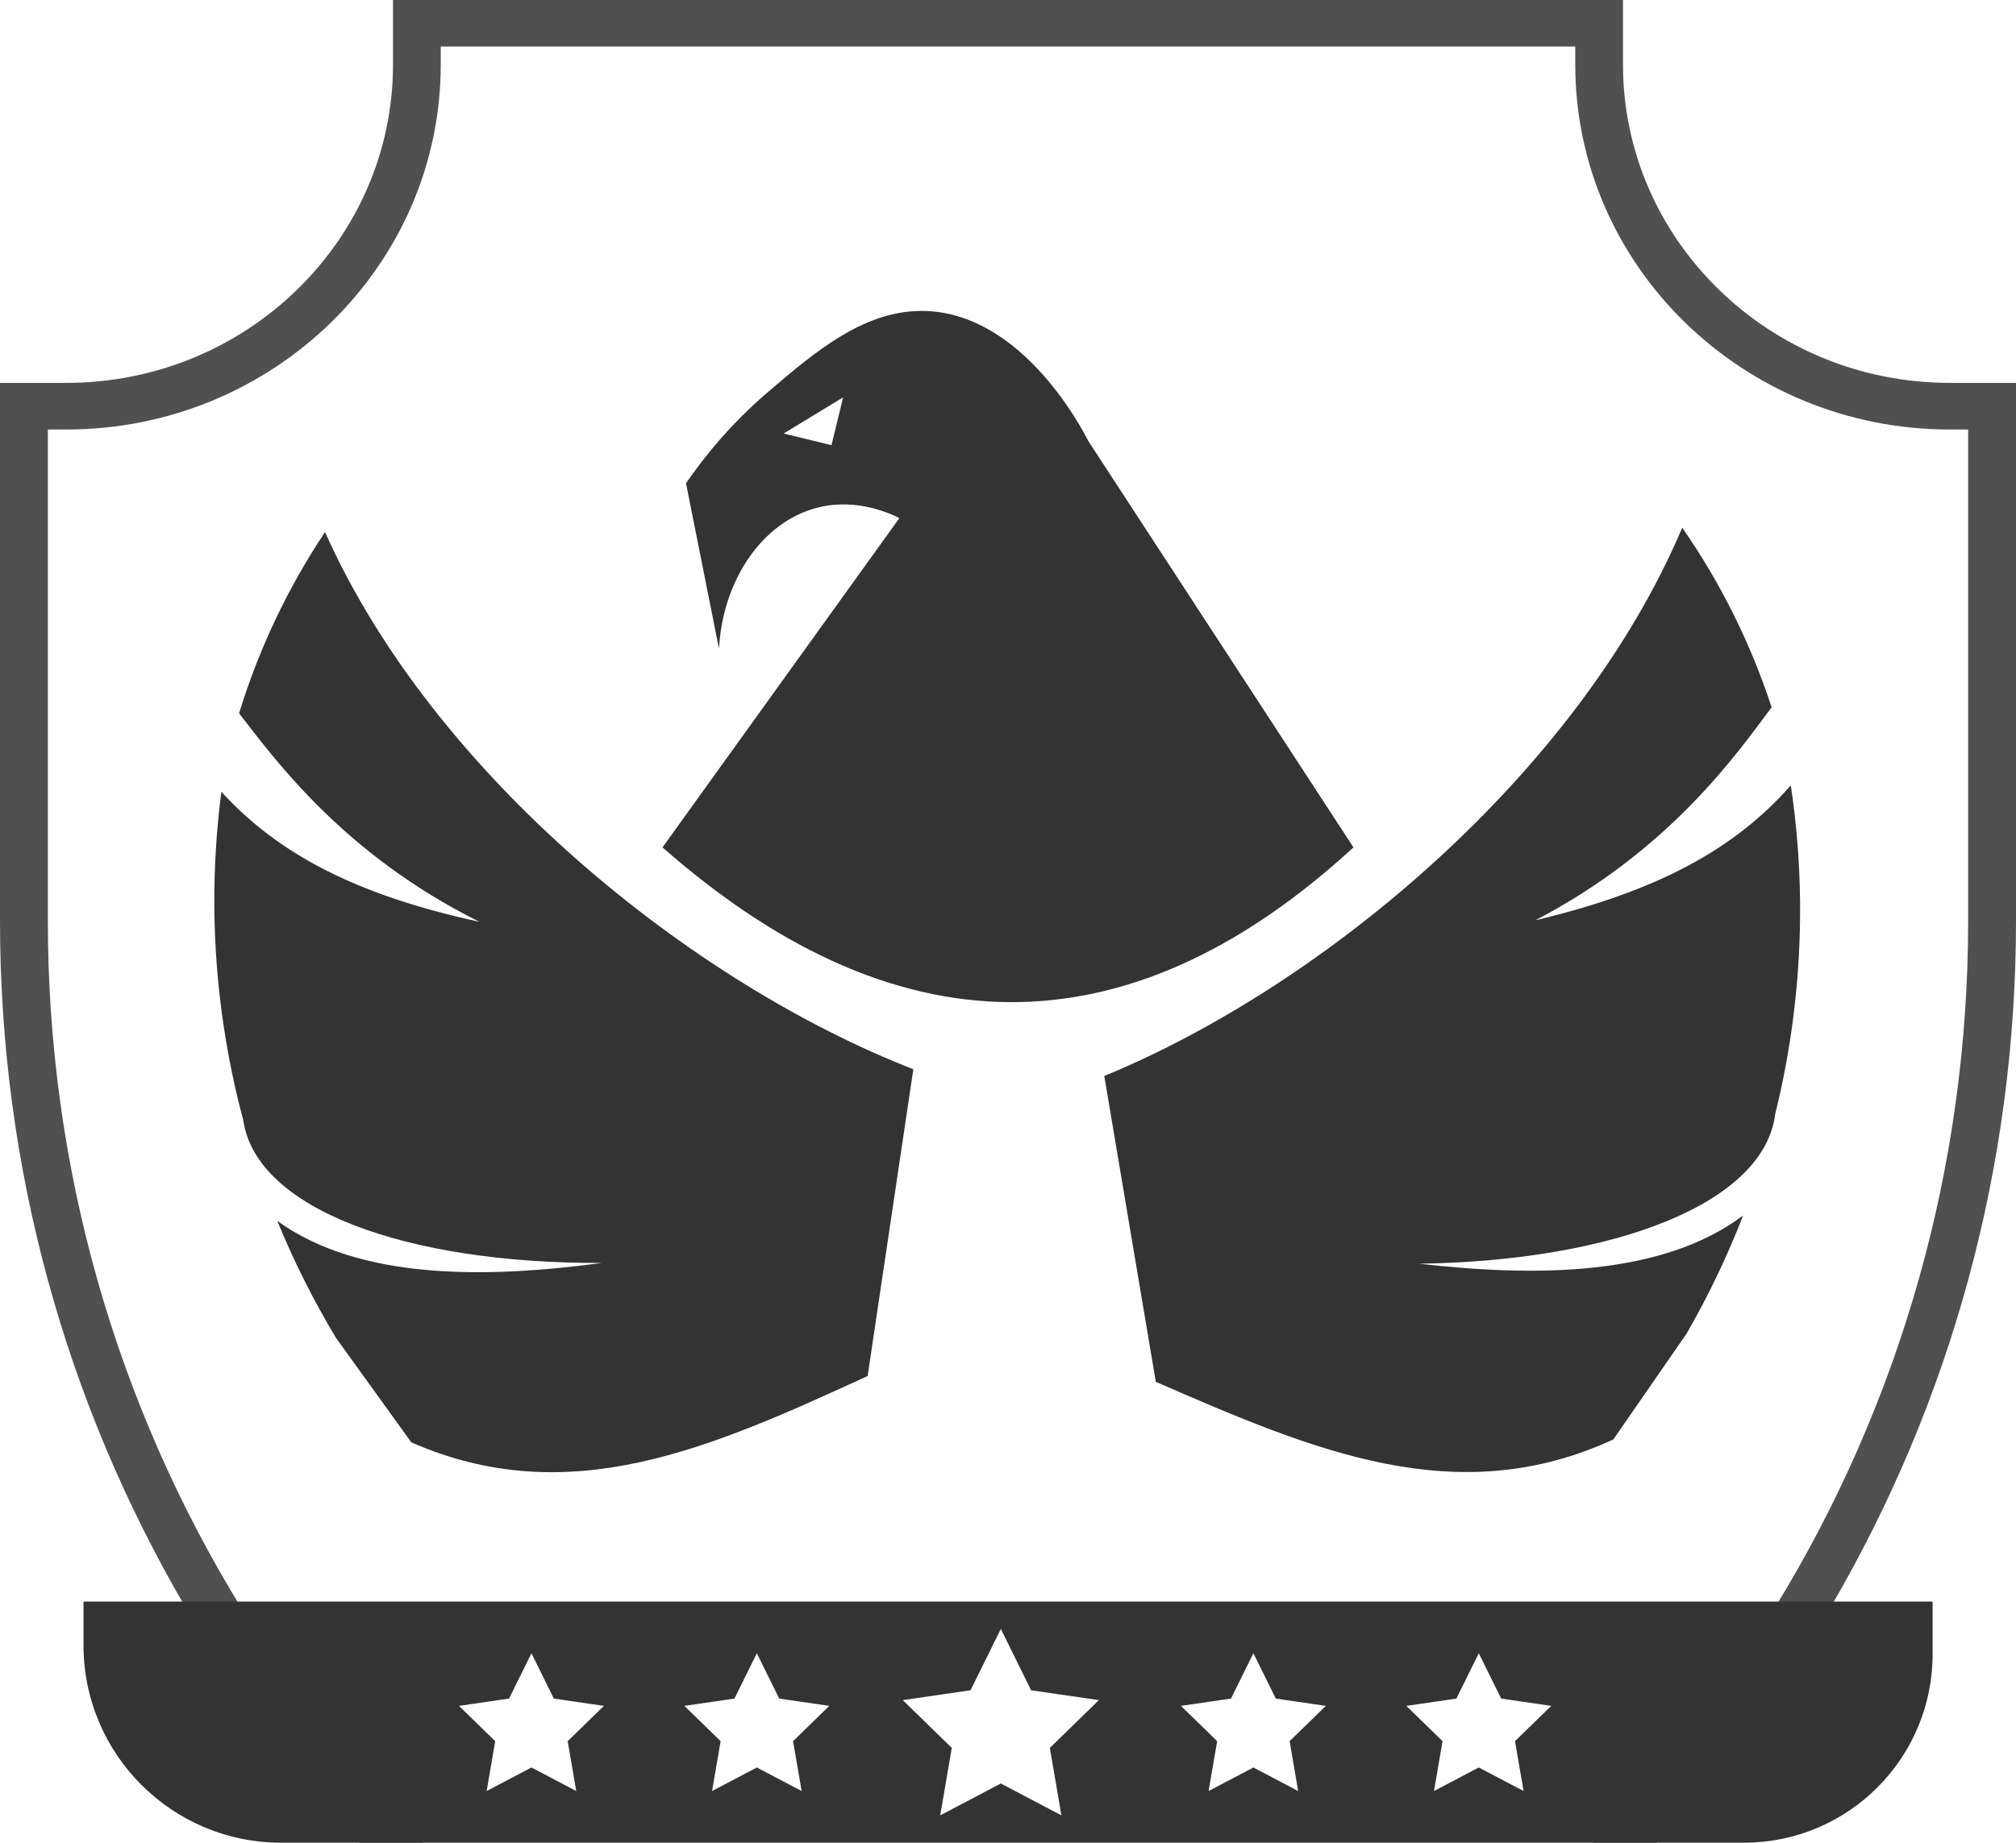 <?xml version="1.0" encoding="utf-8"?>
<!-- Generator: Adobe Illustrator 24.3.0, SVG Export Plug-In . SVG Version: 6.00 Build 0)  -->
<svg version="1.1" id="Layer_1" xmlns="http://www.w3.org/2000/svg" xmlns:xlink="http://www.w3.org/1999/xlink" x="0px" y="0px"
	 viewBox="0 0 757.377 692.431" enable-background="new 0 0 757.377 692.431" xml:space="preserve">
<g>
	<path fill-rule="evenodd" clip-rule="evenodd" fill="#505050" d="M732.477,143.875c-67.688,0-122.747-53.668-122.747-119.604V0
		H147.646v24.271c0,65.935-55.058,119.604-122.701,119.604H0v202.1C0,437.977,24.226,526.3,69.756,604.108
		c18.338,31.325,40.091,60.897,65.126,88.323h24.315c-26.428-27.206-49.35-56.823-68.632-88.323
		c-47.328-77.239-72.587-165.78-72.587-258.09V161.399h6.967c77.531,0,140.635-61.511,140.635-137.128V17.48h426.218v6.791
		c0,75.617,63.104,137.128,140.68,137.128h6.922v184.575c0,92.353-25.259,180.895-72.587,258.134
		c-19.282,31.5-42.249,61.116-68.632,88.323h24.27c25.08-27.425,46.878-56.998,65.171-88.323
		c45.53-77.764,69.756-166.131,69.756-258.09V143.875H732.477z"/>
</g>
<g>
	<path fill="#333333" d="M122.106,199.94c-13.755,20.614-24.72,43.464-32.29,68.105c13.089,16.804,39.006,52.875,90.291,78.344
		c-46.471-10.092-75.617-25.551-96.933-48.857c-3.715,28.394-3.607,57.627,0.727,87.127c1.819,12.382,4.292,24.406,7.475,36.18
		l0.031,0.212c4.88,33.216,60.911,53.799,134.718,53.532c-43.945,5.887-91.141,6.424-121.944-15.797
		c6.261,15.345,13.654,29.982,22.049,43.957l28.284,39.244c59.294,26.013,112.288,2.229,171.44-24.92l17.169-115.278
		C260.03,369.447,162.901,291.37,122.106,199.94z"/>
	<path fill="#333333" d="M631.99,198.294c14.145,20.349,25.543,42.986,33.581,67.478c-12.766,17.051-37.993,53.608-88.783,80.049
		c46.27-10.975,75.117-26.986,95.985-50.693c4.255,28.318,4.703,57.548,0.932,87.125c-1.583,12.414-3.826,24.483-6.785,36.316
		l-0.027,0.213c-4.247,33.303-59.876,54.948-133.674,56.087c44.05,5.049,91.247,4.688,121.622-18.116
		c-5.967,15.461-13.081,30.236-21.209,44.368l-27.532,39.775c-58.788,27.137-112.226,4.366-171.883-21.651l-19.361-114.93
		C497.318,370.396,592.943,290.484,631.99,198.294z"/>
	<path fill="#333333" d="M408.816,165.657c-2.336-4.578-24.342-47.091-60.457-48.773c-22.94-1.028-41.675,14.903-59.663,30.273
		c-14.717,12.52-24.762,25.414-30.976,34.431c4.111,20.696,8.27,41.439,12.381,62.135c1.448-25.087,15.324-45.877,34.34-52.184
		c15.278-5.092,28.874,0.888,33.452,3.13c-29.668,41.252-59.336,82.503-89.004,123.755c92.753,81.501,179.59,73.464,259.583,0
		C475.253,267.502,442.035,216.58,408.816,165.657z M312.377,167.283l-17.976-4.376l22.353-13.599L312.377,167.283z"/>
	<path fill="#333333" d="M31.371,601.818v16.39c0,40.99,33.23,74.22,74.23,74.22h549.59c39.14,0,70.86-31.72,70.86-70.85v-19.76
		H31.371z M216.481,673.018l-16.82-8.85l-16.83,8.85l3.21-18.74l-13.61-13.26l18.81-2.74l8.42-17.04l8.41,17.04l18.81,2.74
		l-13.61,13.26L216.481,673.018z M301.161,673.018l-16.83-8.85l-16.82,8.85l3.21-18.74l-13.61-13.26l18.81-2.74l8.41-17.04
		l8.41,17.04l18.81,2.74l-13.61,13.26L301.161,673.018z M398.751,682.158l-22.76-11.97l-22.76,11.97l4.34-25.35l-18.41-17.95
		l25.45-3.7l11.38-23.06l11.38,23.06l25.45,3.7l-18.41,17.95L398.751,682.158z M487.701,673.018l-16.82-8.85l-16.83,8.85l3.22-18.74
		l-13.61-13.26l18.8-2.74l8.42-17.04l8.41,17.04l18.81,2.74l-13.61,13.26L487.701,673.018z M572.381,673.018l-16.83-8.85
		l-16.82,8.85l3.21-18.74l-13.61-13.26l18.81-2.74l8.41-17.04l8.42,17.04l18.8,2.74l-13.61,13.26L572.381,673.018z"/>
</g>
</svg>
